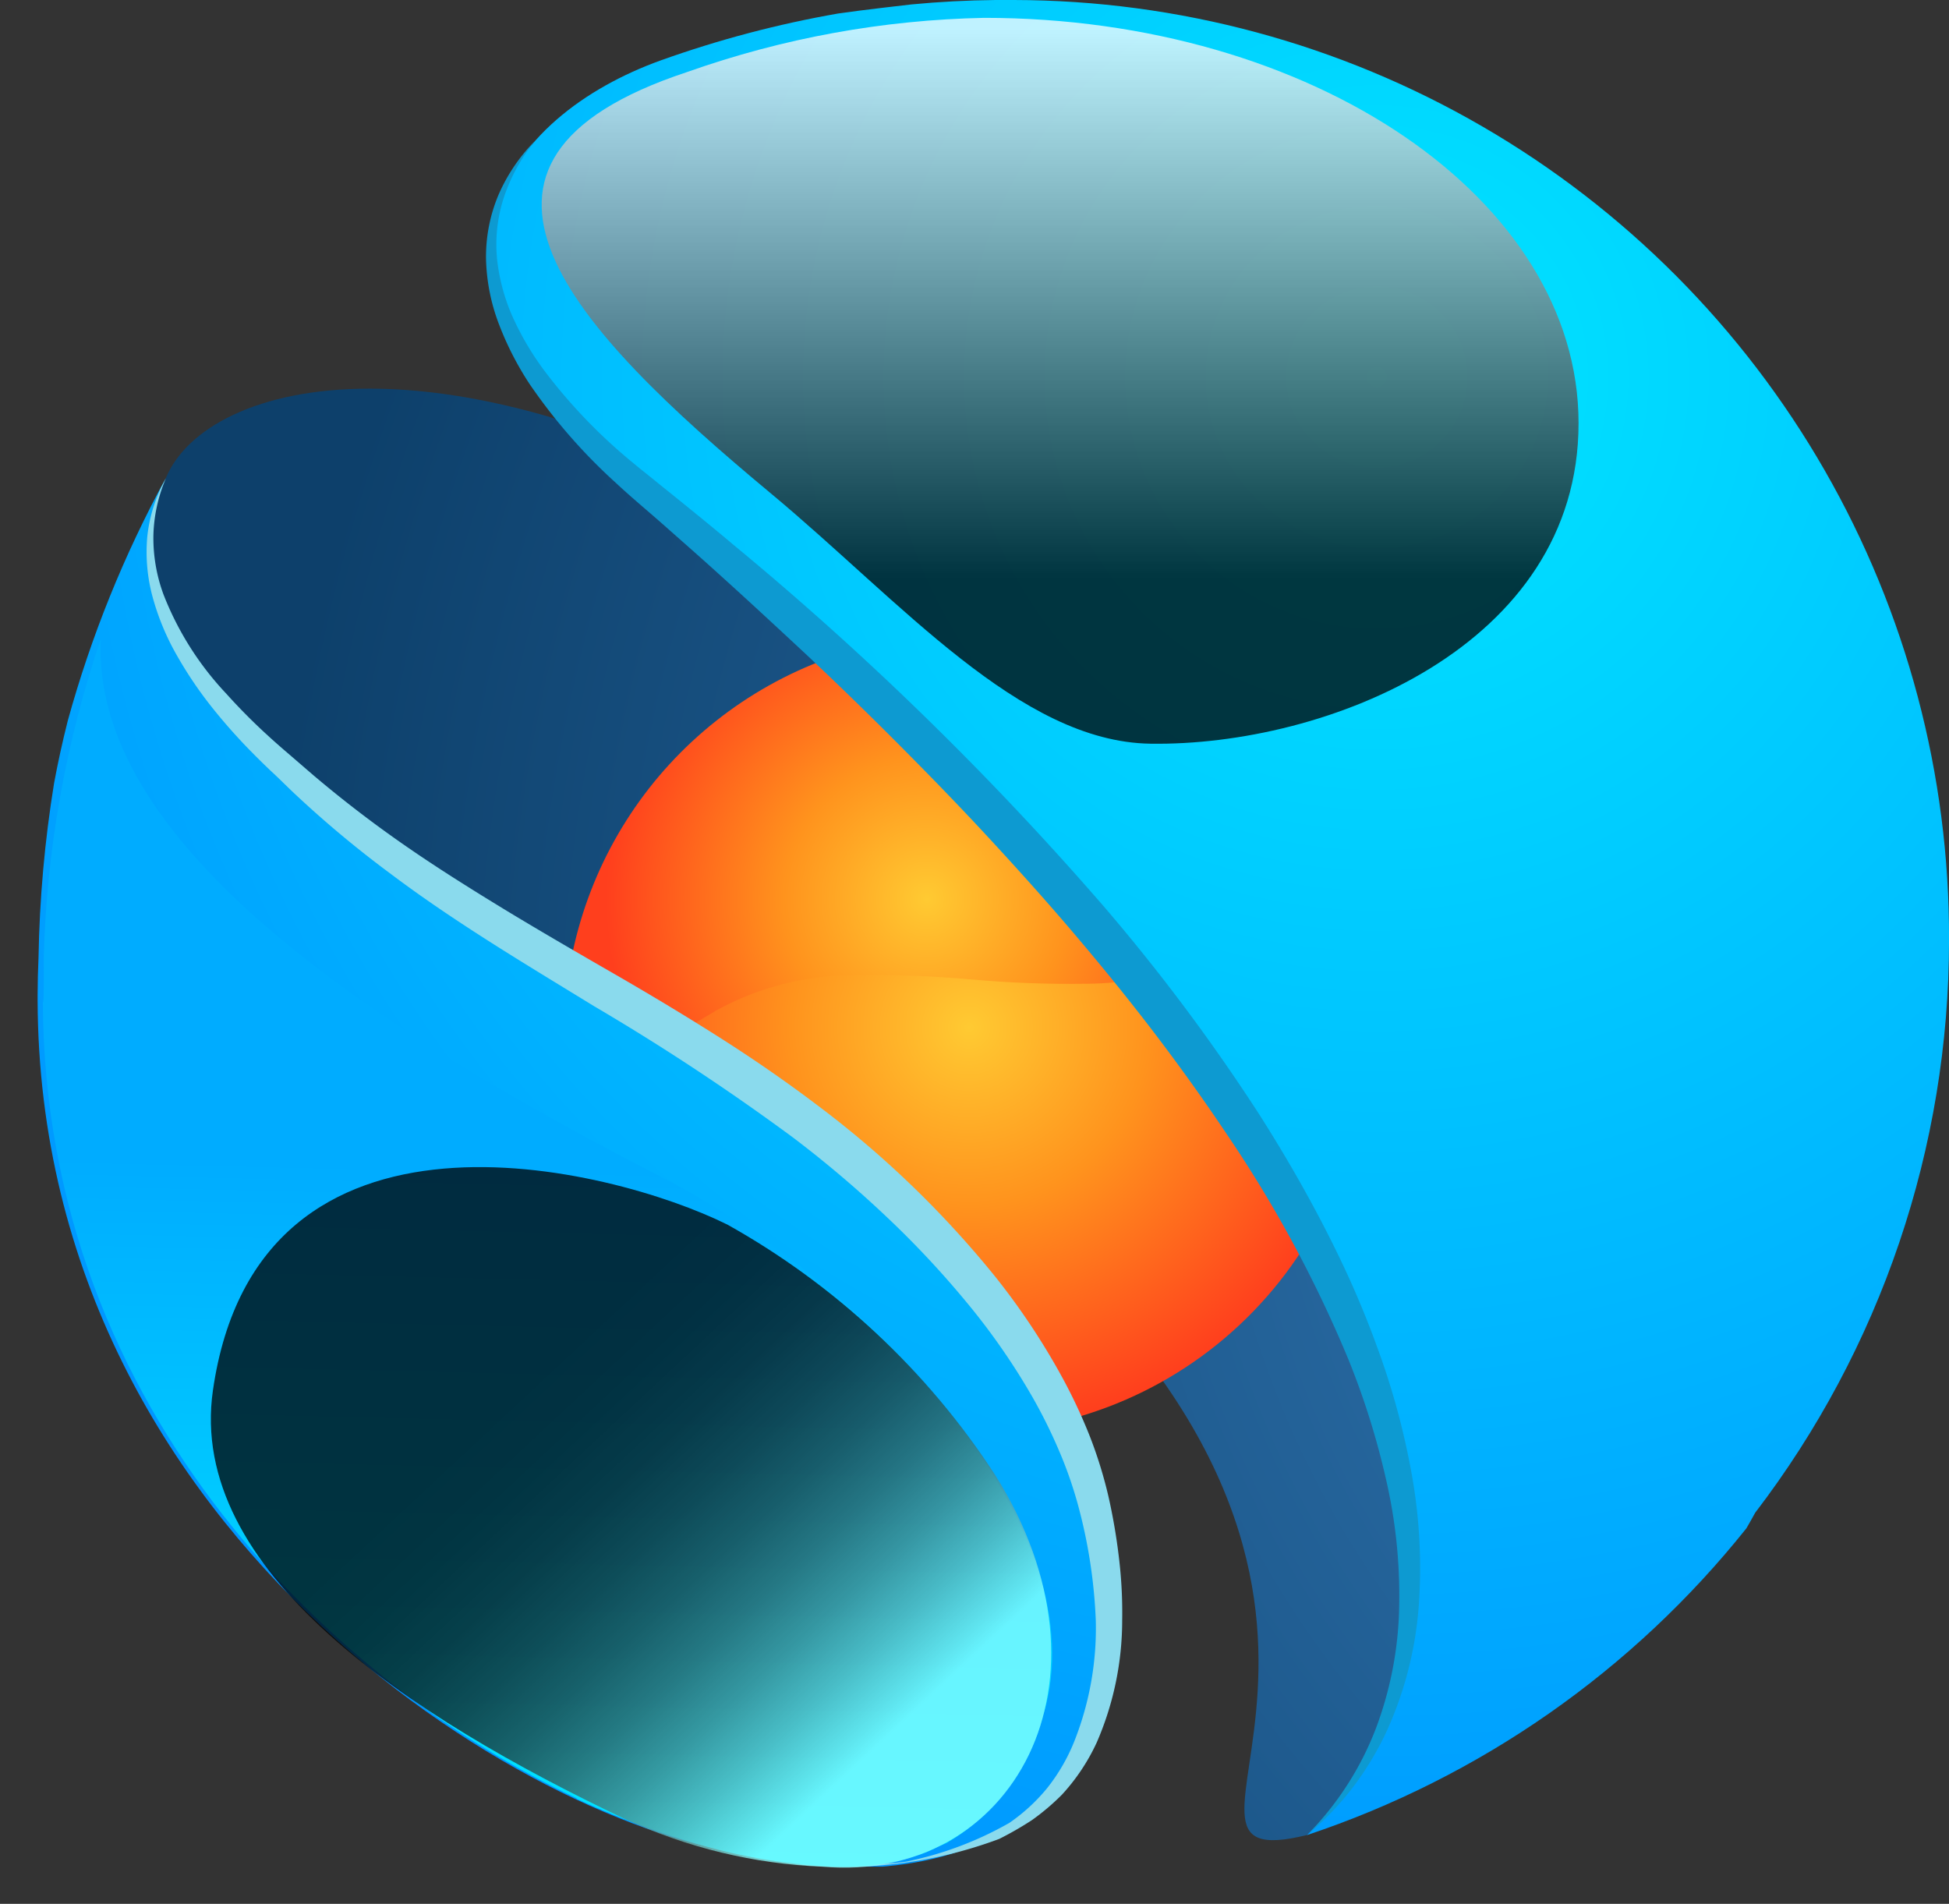 <svg xmlns="http://www.w3.org/2000/svg" xmlns:xlink="http://www.w3.org/1999/xlink" viewBox="0 0 55.911 54.61"><rect x="0" y="0" width="55.911" height="54.61" fill="#333333" stroke="none"/><defs><style>.cls-1{fill:none;}.cls-2{isolation:isolate;}.cls-3{clip-path:url(#clip-path);}.cls-4{fill:url(#radial-gradient);}.cls-5{clip-path:url(#clip-path-2);}.cls-6{fill:url(#radial-gradient-2);}.cls-7{clip-path:url(#clip-path-3);}.cls-8{fill:url(#radial-gradient-3);}.cls-9{clip-path:url(#clip-path-4);}.cls-10{fill:url(#radial-gradient-4);}.cls-11{clip-path:url(#clip-path-5);}.cls-12{fill:url(#radial-gradient-5);}.cls-13{opacity:0.75;mix-blend-mode:screen;}.cls-14{clip-path:url(#clip-path-6);}.cls-15{clip-path:url(#clip-path-7);}.cls-16{fill:url(#linear-gradient);}.cls-17{fill:#8adaed;}.cls-18{clip-path:url(#clip-path-8);}.cls-19{fill:url(#linear-gradient-2);}.cls-20{clip-path:url(#clip-path-9);}.cls-21{clip-path:url(#clip-path-10);}.cls-22{fill:url(#linear-gradient-3);}.cls-23{fill:#0d9ad1;}</style><clipPath id="clip-path"><path class="cls-1" d="M4.757,13.714S3.511,16.251,2.817,22.2s2.046,9.187,2.046,9.187c5.947-.9,18.305-1.546,24.3,3.674,12.744,11.1,2.92,18.907,8.331,17.574C53.2,42.685,35.416,24.9,35.3,24.783,24.642,14.343,15.983,11.148,10.605,11.148c-3.216,0-5.259,1.144-5.848,2.566"/></clipPath><radialGradient id="radial-gradient" cx="-490.087" cy="481.75" r="1" gradientTransform="matrix(54.921, 0, 0, -54.921, 26978.269, 26488.081)" gradientUnits="userSpaceOnUse"><stop offset="0" stop-color="#3983c4"/><stop offset="1" stop-color="#0d406b"/></radialGradient><clipPath id="clip-path-2"><path class="cls-1" d="M27.272,18.2a11.454,11.454,0,1,0,.413-.009c-.136,0-.276,0-.413.009"/></clipPath><radialGradient id="radial-gradient-2" cx="-466.312" cy="496.065" r="1" gradientTransform="translate(-5335.165 5734.709) rotate(180) scale(11.501)" gradientUnits="userSpaceOnUse"><stop offset="0" stop-color="#ffca32"/><stop offset="0.445" stop-color="#ff931d"/><stop offset="1" stop-color="#ff3f1d"/></radialGradient><clipPath id="clip-path-3"><path class="cls-1" d="M27.272,18.2A11.509,11.509,0,0,0,16.936,33.813c.136-2.738,1.685-3.693,3.635-4.843a8.189,8.189,0,0,1,3.94-1,32.282,32.282,0,0,1,3.358.124,31.524,31.524,0,0,0,3.338.123,8.458,8.458,0,0,0,3.183-.645,4.307,4.307,0,0,0,2.759-4.415,11.5,11.5,0,0,0-9.463-4.971c-.137,0-.276,0-.414.009"/></clipPath><radialGradient id="radial-gradient-3" cx="-461.447" cy="455.766" r="1" gradientTransform="matrix(-9.209, 0, 0, 9.209, -4222.846, -4171.331)" xlink:href="#radial-gradient-2"/><clipPath id="clip-path-4"><path class="cls-1" d="M1.944,20.674q-.228.9-.393,1.792a34.814,34.814,0,0,0-.446,5c-.016.358-.024.71-.026,1.06v.182c.056,15.574,14.707,24.086,20.843,24.516.906.119,1.549.263,2.241.318h1.156l.105-.009c6.259-.58,6.986-5.971,5.982-10.3-.827-3.56-3.478-6.953-6.579-9.664C19.44,28.86,13.383,26.909,8.186,22.006c-4.85-4.274-4.017-7.068-3.429-8.292a32.672,32.672,0,0,0-2.813,6.96"/></clipPath><radialGradient id="radial-gradient-4" cx="-481.531" cy="474.448" r="1" gradientTransform="matrix(-53.558, 0, 0, 53.558, -25750.672, -25399.66)" gradientUnits="userSpaceOnUse"><stop offset="0" stop-color="#00e6ff"/><stop offset="1" stop-color="#08f"/></radialGradient><clipPath id="clip-path-5"><path class="cls-1" d="M28.558,0q-1.21.012-2.412.127S24.669.294,24.04.388a30.833,30.833,0,0,0-5.074,1.34c-4.406,1.582-8.076,6.023-.5,12.31,23.862,19.8,24.783,33.364,19.025,38.6a27.09,27.09,0,0,0,12.608-8.8c.086-.15.172-.3.254-.45a27,27,0,0,0,5.559-16.4v-.047A26.87,26.87,0,0,0,29.085,0Z"/></clipPath><radialGradient id="radial-gradient-5" cx="-481.528" cy="474.446" r="1" gradientTransform="matrix(-53.526, 0, 0, 53.526, -25734.985, -25384.312)" xlink:href="#radial-gradient-4"/><clipPath id="clip-path-6"><rect class="cls-1" x="11.9" y="0.513" width="33.384" height="20.897"/></clipPath><clipPath id="clip-path-7"><path class="cls-1" d="M19.715,2.065C11.9,4.642,16.429,9.426,22.107,14.147,25.86,17.269,29.253,21.275,33,21.332c5.022.077,12.284-2.771,12.284-9.194S37.649.512,28.233.512a27.1,27.1,0,0,0-8.518,1.553"/></clipPath><linearGradient id="linear-gradient" x1="-473.329" y1="492.83" x2="-472.329" y2="492.83" gradientTransform="matrix(0, -15.798, -15.798, 0, 7814.334, -7461.067)" gradientUnits="userSpaceOnUse"><stop offset="0"/><stop offset="1" stop-color="#fff"/></linearGradient><clipPath id="clip-path-8"><path class="cls-1" d="M1.255,27.481c.009,1.595-.026,1.241-.026,1.241C1.272,40.643,9.8,48.4,16.551,51.586l-.017.005s.386.186,1.009.44c.212.089.416.167.622.245.253.094.527.192.821.291.169.057.337.115.5.163a16.225,16.225,0,0,0,4.5.814,7.829,7.829,0,0,0,.815-.024h.01a6.985,6.985,0,0,0,.736-.1l.172-.034c.163-.036.328-.083.492-.136.1-.032.209-.061.309-.1.141-.054.28-.124.421-.192.074-.037.155-.063.228-.1l.029-.02a5.925,5.925,0,0,0,2.731-3.651c1.635-5.3-4.858-12.3-11.023-15.462C10.381,29.353,2.616,24.083,2.892,18.328a30.887,30.887,0,0,0-1.637,9.153"/></clipPath><linearGradient id="linear-gradient-2" x1="-480.355" y1="485.056" x2="-479.355" y2="485.056" gradientTransform="matrix(34.46, 0, 0, -34.46, 16552.272, 16751.12)" gradientUnits="userSpaceOnUse"><stop offset="0" stop-color="#00e6ff"/><stop offset="0.576" stop-color="#00acff"/><stop offset="1" stop-color="#00acff"/></linearGradient><clipPath id="clip-path-9"><rect class="cls-1" x="6.05" y="33.478" width="24.107" height="20.096"/></clipPath><clipPath id="clip-path-10"><path class="cls-1" d="M20.849,35.118C17.559,33.488,7.4,30.9,6.108,39.882c-.741,5.169,5.612,9.348,11.832,12.3a14.979,14.979,0,0,0,5.652,1.362c5.446.479,8.7-5.289,4.947-11.251a21.938,21.938,0,0,0-7.69-7.177"/></clipPath><linearGradient id="linear-gradient-3" x1="-497.999" y1="475.774" x2="-497.333" y2="476.396" gradientTransform="matrix(-24.413, 0.014, 0.014, 24.413, -12138.933, -11574.856)" gradientUnits="userSpaceOnUse"><stop offset="0"/><stop offset="0.259"/><stop offset="0.301"/><stop offset="0.395" stop-color="#020404"/><stop offset="0.478" stop-color="#080e0e"/><stop offset="0.558" stop-color="#122121"/><stop offset="0.634" stop-color="#1f3a3a"/><stop offset="0.71" stop-color="#315b5b"/><stop offset="0.784" stop-color="#478484"/><stop offset="0.856" stop-color="#61b4b4"/><stop offset="0.927" stop-color="#7feaea"/><stop offset="0.952" stop-color="#8affff"/><stop offset="1" stop-color="#8affff"/></linearGradient></defs><title>Asset 4</title><g class="cls-2"><g id="Layer_2" data-name="Layer 2"><g id="Layer_1-2" data-name="Layer 1"><g class="cls-3"><rect class="cls-4" x="2.122" y="11.148" width="51.079" height="42.821"/></g><g class="cls-5"><rect class="cls-6" x="15.553" y="17.779" width="24.252" height="24.042" transform="translate(-1.038 0.999) rotate(-2.029)"/></g><g class="cls-7"><rect class="cls-8" x="15.687" y="17.816" width="21.799" height="16.369" transform="translate(-0.904 0.957) rotate(-2.029)"/></g><g class="cls-9"><rect class="cls-10" x="1.079" y="13.714" width="31.331" height="39.828"/></g><g class="cls-11"><rect class="cls-12" x="10.89" width="45.022" height="52.636"/></g><g class="cls-13"><g class="cls-14"><g class="cls-15"><rect class="cls-16" x="11.899" y="0.512" width="33.385" height="20.897"/></g></g></g><path class="cls-17" d="M32.1,44.689a16.928,16.928,0,0,0-.3-1.757,12.626,12.626,0,0,0-.531-1.72,15.184,15.184,0,0,0-.755-1.626,20.01,20.01,0,0,0-1.964-2.967,28.65,28.65,0,0,0-5.08-4.9c-.936-.71-1.9-1.373-2.89-2s-1.985-1.223-2.987-1.8-2-1.156-2.986-1.751c-.494-.3-.98-.6-1.464-.907s-.963-.621-1.433-.945a34.135,34.135,0,0,1-2.721-2.08l-.657-.567c-.218-.186-.432-.372-.642-.565a16.866,16.866,0,0,1-1.2-1.208,8.779,8.779,0,0,1-1.8-2.845,4.679,4.679,0,0,1-.29-1.659,4.407,4.407,0,0,1,.359-1.67,4.329,4.329,0,0,0-.533,1.661,4.913,4.913,0,0,0,.158,1.763,7.161,7.161,0,0,0,.684,1.642,11.565,11.565,0,0,0,.989,1.471,16.192,16.192,0,0,0,1.172,1.323c.207.21.416.416.631.615.2.187.41.4.625.6a30.813,30.813,0,0,0,2.7,2.251c1.872,1.411,3.881,2.6,5.85,3.809a65.409,65.409,0,0,1,5.735,3.787,32.008,32.008,0,0,1,2.6,2.2,27.029,27.029,0,0,1,2.327,2.473,19.27,19.27,0,0,1,1.927,2.767,14.779,14.779,0,0,1,.745,1.5,11.944,11.944,0,0,1,.553,1.574,14.87,14.87,0,0,1,.513,3.326,8.8,8.8,0,0,1-.585,3.383,5.347,5.347,0,0,1-.819,1.434,5.249,5.249,0,0,1-1.074.985A9.963,9.963,0,0,1,25.985,53.4a9.256,9.256,0,0,1-2.3.009,3.23,3.23,0,0,1-1.161.024,12.68,12.68,0,0,0,6.141-.686,9.611,9.611,0,0,0,.932-.535,6.635,6.635,0,0,0,.866-.733,5.787,5.787,0,0,0,1-1.5,8.786,8.786,0,0,0,.729-3.508,13.086,13.086,0,0,0-.092-1.782"/><g class="cls-18"><rect class="cls-19" x="-1.733" y="20.166" width="36.261" height="31.549" transform="translate(-20.093 51.073) rotate(-88)"/></g><g class="cls-13"><g class="cls-20"><g class="cls-21"><rect class="cls-22" x="4.343" y="21.72" width="28.975" height="35.487" transform="translate(-20.697 58.161) rotate(-89.805)"/></g></g></g><path class="cls-23" d="M37.491,52.636A8.331,8.331,0,0,0,38.785,51.3a8.869,8.869,0,0,0,.975-1.6,10.548,10.548,0,0,0,.94-3.638,15.188,15.188,0,0,0-.2-3.767,21.467,21.467,0,0,0-.986-3.634c-.213-.59-.447-1.173-.7-1.747s-.527-1.136-.812-1.693c-.573-1.111-1.2-2.191-1.871-3.245A55.376,55.376,0,0,0,31.665,26,89.443,89.443,0,0,0,21.027,15.616c-.473-.4-.953-.79-1.432-1.179l-.722-.582c-.242-.2-.478-.38-.71-.576a15.385,15.385,0,0,1-2.512-2.6,8.3,8.3,0,0,1-.922-1.539,5.535,5.535,0,0,1-.47-1.716,4.323,4.323,0,0,1,.2-1.774,5.177,5.177,0,0,1,.88-1.6A5.071,5.071,0,0,0,14.3,5.59a4.568,4.568,0,0,0-.357,1.856,5.6,5.6,0,0,0,.376,1.868,8.828,8.828,0,0,0,.867,1.692,15.984,15.984,0,0,0,2.478,2.842c.462.432.935.82,1.395,1.228s.922.812,1.379,1.224.911.825,1.363,1.242.9.832,1.351,1.253q1.341,1.263,2.639,2.567c.865.869,1.72,1.748,2.552,2.647s1.651,1.809,2.443,2.74,1.565,1.879,2.307,2.851,1.451,1.962,2.129,2.976a36.12,36.12,0,0,1,3.456,6.408,22.189,22.189,0,0,1,1.085,3.459,14.762,14.762,0,0,1,.376,3.59,10.43,10.43,0,0,1-.668,3.543,8.841,8.841,0,0,1-1.976,3.06"/></g></g></g></svg>